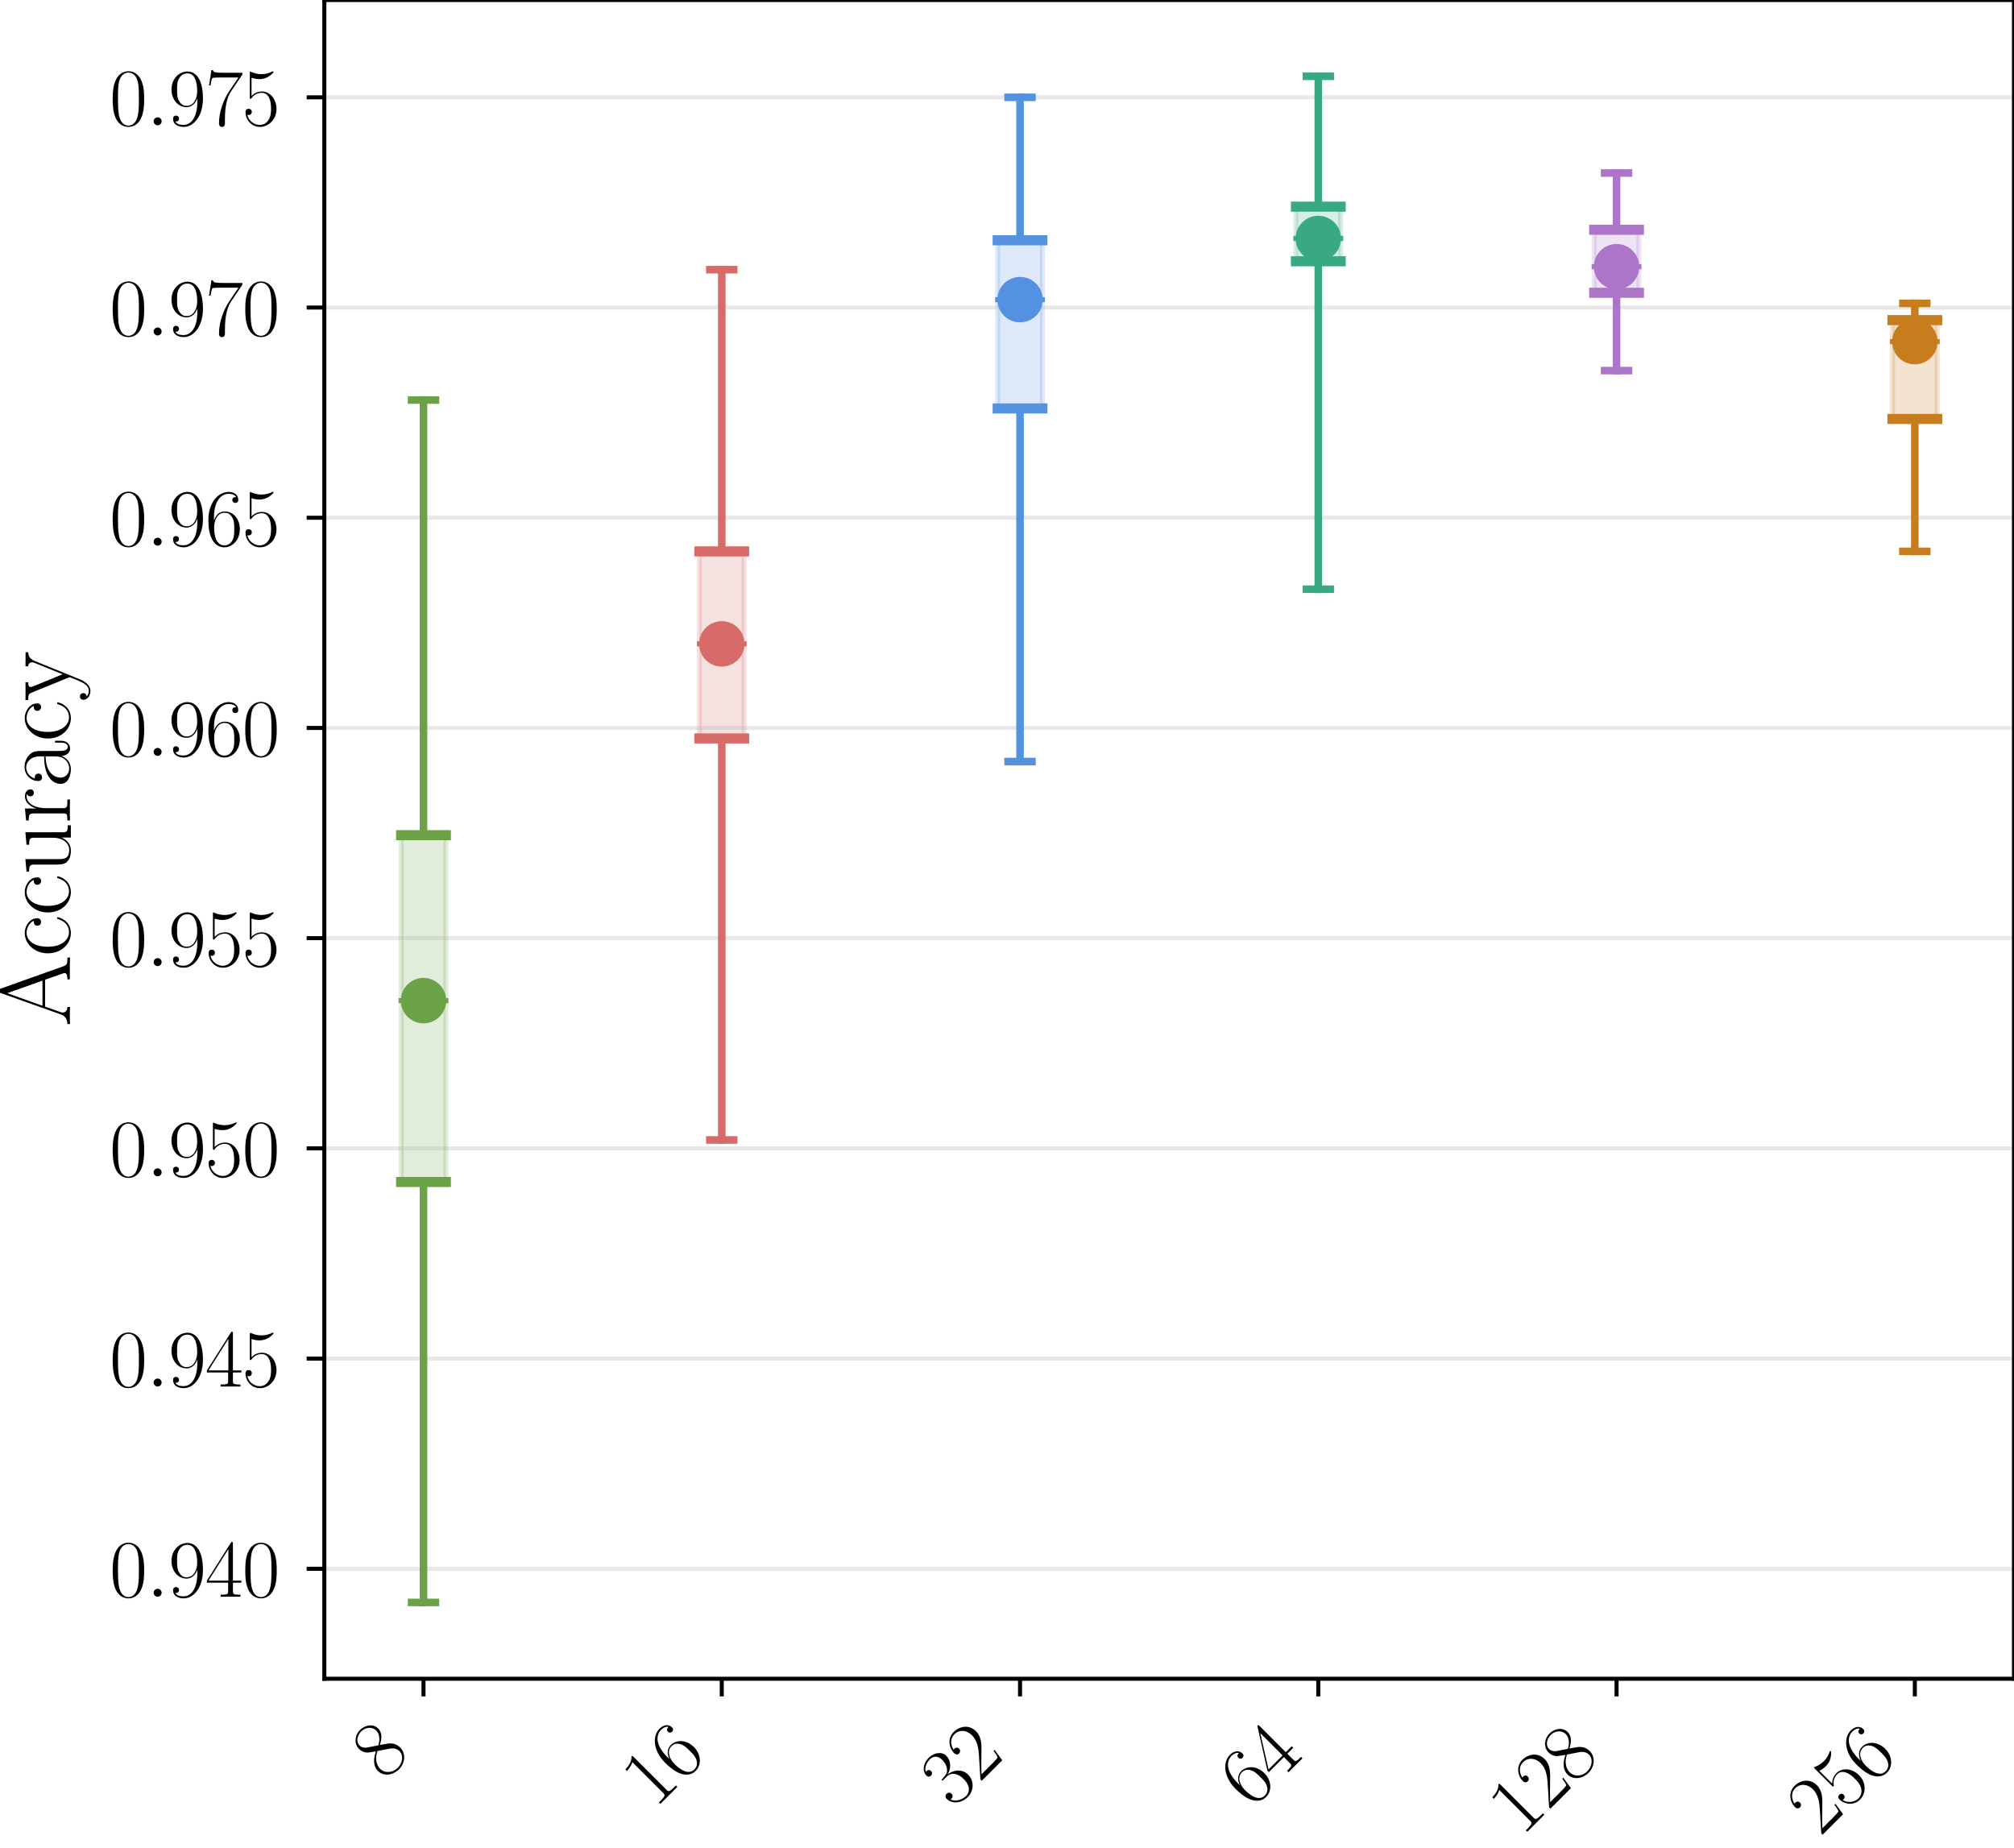 <?xml version="1.0" encoding="utf-8" standalone="no"?>
<!DOCTYPE svg PUBLIC "-//W3C//DTD SVG 1.1//EN"
  "http://www.w3.org/Graphics/SVG/1.1/DTD/svg11.dtd">
<svg xmlns:xlink="http://www.w3.org/1999/xlink" width="399.064pt" height="366.214pt" viewBox="0 0 399.064 366.214" xmlns="http://www.w3.org/2000/svg" version="1.1">
 <defs>
  <style type="text/css">*{stroke-linejoin: round; stroke-linecap: butt}</style>
 </defs>
 <g id="figure_1">
  <g id="patch_1">
   <path d="M 0 366.214 
L 399.064 366.214 
L 399.064 0 
L 0 0 
z
" style="fill: #ffffff"/>
  </g>
  <g id="axes_1">
   <g id="patch_2">
    <path d="M 64.264 332.64 
L 399.064 332.64 
L 399.064 0 
L 64.264 0 
z
" style="fill: #ffffff"/>
   </g>
   <g id="patch_3">
    <path d="M 79.482 234.214 
L 88.347 234.214 
L 88.347 165.487 
L 79.482 165.487 
z
" clip-path="url(#p535598fc4d)" style="fill: #6ca247; opacity: 0.2; stroke: #6ca247; stroke-linejoin: miter"/>
   </g>
   <g id="patch_4">
    <path d="M 138.582 146.327 
L 147.447 146.327 
L 147.447 109.256 
L 138.582 109.256 
z
" clip-path="url(#p535598fc4d)" style="fill: #d66b6a; opacity: 0.2; stroke: #d66b6a; stroke-linejoin: miter"/>
   </g>
   <g id="patch_5">
    <path d="M 197.682 80.932 
L 206.547 80.932 
L 206.547 47.609 
L 197.682 47.609 
z
" clip-path="url(#p535598fc4d)" style="fill: #5591e1; opacity: 0.2; stroke: #5591e1; stroke-linejoin: miter"/>
   </g>
   <g id="patch_6">
    <path d="M 256.782 51.775 
L 265.646 51.775 
L 265.646 40.945 
L 256.782 40.945 
z
" clip-path="url(#p535598fc4d)" style="fill: #39a985; opacity: 0.2; stroke: #39a985; stroke-linejoin: miter"/>
   </g>
   <g id="patch_7">
    <path d="M 315.881 58.022 
L 324.746 58.022 
L 324.746 45.527 
L 315.881 45.527 
z
" clip-path="url(#p535598fc4d)" style="fill: #ad75ca; opacity: 0.2; stroke: #ad75ca; stroke-linejoin: miter"/>
   </g>
   <g id="patch_8">
    <path d="M 374.981 83.014 
L 383.846 83.014 
L 383.846 63.437 
L 374.981 63.437 
z
" clip-path="url(#p535598fc4d)" style="fill: #c77c1e; opacity: 0.2; stroke: #c77c1e; stroke-linejoin: miter"/>
   </g>
   <g id="matplotlib.axis_1">
    <g id="xtick_1">
     <g id="line2d_1">
      <defs>
       <path id="ma8cd90dd08" d="M 0 0 
L 0 3.5 
" style="stroke: #000000; stroke-width: 0.8"/>
      </defs>
      <g>
       <use xlink:href="#ma8cd90dd08" x="83.915" y="332.64" style="stroke: #000000; stroke-width: 0.8"/>
      </g>
     </g>
     <g id="text_1">
      <!-- 8 -->
      <g transform="translate(76.205 352.986) rotate(-45) scale(0.16 -0.16)">
       <defs>
        <path id="CMR17-38" d="M 1741 2264 
C 2144 2467 2554 2773 2554 3263 
C 2554 3841 1990 4179 1472 4179 
C 890 4179 378 3759 378 3180 
C 378 3021 416 2747 666 2505 
C 730 2442 998 2251 1171 2130 
C 883 1983 211 1634 211 934 
C 211 279 838 -128 1459 -128 
C 2144 -128 2720 362 2720 1010 
C 2720 1590 2330 1857 2074 2029 
L 1741 2264 
z
M 902 2822 
C 851 2854 595 3051 595 3351 
C 595 3739 998 4032 1459 4032 
C 1965 4032 2336 3676 2336 3262 
C 2336 2669 1670 2331 1638 2331 
C 1632 2331 1626 2331 1574 2370 
L 902 2822 
z
M 2080 1519 
C 2176 1449 2483 1240 2483 851 
C 2483 381 2010 25 1472 25 
C 890 25 448 438 448 940 
C 448 1443 838 1862 1280 2060 
L 2080 1519 
z
" transform="scale(0.016)"/>
       </defs>
       <use xlink:href="#CMR17-38" transform="scale(0.996)"/>
      </g>
     </g>
    </g>
    <g id="xtick_2">
     <g id="line2d_2">
      <g>
       <use xlink:href="#ma8cd90dd08" x="143.015" y="332.64" style="stroke: #000000; stroke-width: 0.8"/>
      </g>
     </g>
     <g id="text_2">
      <!-- 16 -->
      <g transform="translate(129.786 358.504) rotate(-45) scale(0.16 -0.16)">
       <defs>
        <path id="CMR17-31" d="M 1702 4058 
C 1702 4192 1696 4192 1606 4192 
C 1357 3916 979 3827 621 3827 
C 602 3827 570 3827 563 3808 
C 557 3795 557 3782 557 3648 
C 755 3648 1088 3686 1344 3839 
L 1344 461 
C 1344 236 1331 160 781 160 
L 589 160 
L 589 0 
C 896 0 1216 0 1523 0 
C 1830 0 2150 0 2458 0 
L 2458 160 
L 2266 160 
C 1715 160 1702 230 1702 458 
L 1702 4058 
z
" transform="scale(0.016)"/>
        <path id="CMR17-36" d="M 678 2176 
C 678 3690 1395 4032 1811 4032 
C 1946 4032 2272 4009 2400 3776 
C 2298 3776 2106 3776 2106 3553 
C 2106 3381 2246 3323 2336 3323 
C 2394 3323 2566 3348 2566 3560 
C 2566 3954 2246 4179 1805 4179 
C 1043 4179 243 3390 243 1984 
C 243 253 966 -128 1478 -128 
C 2099 -128 2688 427 2688 1283 
C 2688 2081 2170 2662 1517 2662 
C 1126 2662 838 2407 678 1960 
L 678 2176 
z
M 1478 25 
C 691 25 691 1200 691 1436 
C 691 1896 909 2560 1504 2560 
C 1613 2560 1926 2560 2138 2120 
C 2253 1870 2253 1609 2253 1289 
C 2253 944 2253 690 2118 434 
C 1978 171 1773 25 1478 25 
z
" transform="scale(0.016)"/>
       </defs>
       <use xlink:href="#CMR17-31" transform="scale(0.996)"/>
       <use xlink:href="#CMR17-36" transform="translate(45.69 0) scale(0.996)"/>
      </g>
     </g>
    </g>
    <g id="xtick_3">
     <g id="line2d_3">
      <g>
       <use xlink:href="#ma8cd90dd08" x="202.114" y="332.64" style="stroke: #000000; stroke-width: 0.8"/>
      </g>
     </g>
     <g id="text_3">
      <!-- 32 -->
      <g transform="translate(188.886 358.504) rotate(-45) scale(0.16 -0.16)">
       <defs>
        <path id="CMR17-33" d="M 1414 2157 
C 1984 2157 2234 1662 2234 1090 
C 2234 320 1824 25 1453 25 
C 1114 25 563 194 390 693 
C 422 680 454 680 486 680 
C 640 680 755 782 755 948 
C 755 1133 614 1216 486 1216 
C 378 1216 211 1165 211 926 
C 211 335 787 -128 1466 -128 
C 2176 -128 2720 430 2720 1085 
C 2720 1707 2208 2157 1600 2227 
C 2086 2328 2554 2756 2554 3329 
C 2554 3820 2048 4179 1472 4179 
C 890 4179 378 3829 378 3329 
C 378 3110 544 3072 627 3072 
C 762 3072 877 3155 877 3321 
C 877 3486 762 3569 627 3569 
C 602 3569 570 3569 544 3557 
C 730 3959 1235 4032 1459 4032 
C 1683 4032 2106 3925 2106 3320 
C 2106 3143 2080 2828 1862 2550 
C 1670 2304 1453 2304 1242 2284 
C 1210 2284 1062 2269 1037 2269 
C 992 2263 966 2257 966 2208 
C 966 2163 973 2157 1101 2157 
L 1414 2157 
z
" transform="scale(0.016)"/>
        <path id="CMR17-32" d="M 2669 989 
L 2554 989 
C 2490 536 2438 459 2413 420 
C 2381 369 1920 369 1830 369 
L 602 369 
C 832 619 1280 1072 1824 1597 
C 2214 1967 2669 2402 2669 3035 
C 2669 3790 2067 4224 1395 4224 
C 691 4224 262 3604 262 3030 
C 262 2780 448 2748 525 2748 
C 589 2748 781 2787 781 3010 
C 781 3207 614 3264 525 3264 
C 486 3264 448 3258 422 3245 
C 544 3790 915 4058 1306 4058 
C 1862 4058 2227 3617 2227 3035 
C 2227 2479 1901 2000 1536 1584 
L 262 146 
L 262 0 
L 2515 0 
L 2669 989 
z
" transform="scale(0.016)"/>
       </defs>
       <use xlink:href="#CMR17-33" transform="scale(0.996)"/>
       <use xlink:href="#CMR17-32" transform="translate(45.69 0) scale(0.996)"/>
      </g>
     </g>
    </g>
    <g id="xtick_4">
     <g id="line2d_4">
      <g>
       <use xlink:href="#ma8cd90dd08" x="261.214" y="332.64" style="stroke: #000000; stroke-width: 0.8"/>
      </g>
     </g>
     <g id="text_4">
      <!-- 64 -->
      <g transform="translate(247.986 358.504) rotate(-45) scale(0.16 -0.16)">
       <defs>
        <path id="CMR17-34" d="M 2150 4122 
C 2150 4256 2144 4256 2029 4256 
L 128 1254 
L 128 1088 
L 1779 1088 
L 1779 457 
C 1779 224 1766 160 1318 160 
L 1197 160 
L 1197 0 
C 1402 0 1747 0 1965 0 
C 2182 0 2528 0 2733 0 
L 2733 160 
L 2611 160 
C 2163 160 2150 224 2150 457 
L 2150 1088 
L 2803 1088 
L 2803 1254 
L 2150 1254 
L 2150 4122 
z
M 1798 3703 
L 1798 1254 
L 256 1254 
L 1798 3703 
z
" transform="scale(0.016)"/>
       </defs>
       <use xlink:href="#CMR17-36" transform="scale(0.996)"/>
       <use xlink:href="#CMR17-34" transform="translate(45.69 0) scale(0.996)"/>
      </g>
     </g>
    </g>
    <g id="xtick_5">
     <g id="line2d_5">
      <g>
       <use xlink:href="#ma8cd90dd08" x="320.314" y="332.64" style="stroke: #000000; stroke-width: 0.8"/>
      </g>
     </g>
     <g id="text_5">
      <!-- 128 -->
      <g transform="translate(301.567 364.022) rotate(-45) scale(0.16 -0.16)">
       <use xlink:href="#CMR17-31" transform="scale(0.996)"/>
       <use xlink:href="#CMR17-32" transform="translate(45.69 0) scale(0.996)"/>
       <use xlink:href="#CMR17-38" transform="translate(91.381 0) scale(0.996)"/>
      </g>
     </g>
    </g>
    <g id="xtick_6">
     <g id="line2d_6">
      <g>
       <use xlink:href="#ma8cd90dd08" x="379.413" y="332.64" style="stroke: #000000; stroke-width: 0.8"/>
      </g>
     </g>
     <g id="text_6">
      <!-- 256 -->
      <g transform="translate(360.667 364.022) rotate(-45) scale(0.16 -0.16)">
       <defs>
        <path id="CMR17-35" d="M 730 3692 
C 794 3666 1056 3584 1325 3584 
C 1920 3584 2246 3911 2432 4100 
C 2432 4157 2432 4192 2394 4192 
C 2387 4192 2374 4192 2323 4163 
C 2099 4058 1837 3973 1517 3973 
C 1325 3973 1037 3999 723 4139 
C 653 4171 640 4171 634 4171 
C 602 4171 595 4164 595 4037 
L 595 2203 
C 595 2089 595 2057 659 2057 
C 691 2057 704 2070 736 2114 
C 941 2401 1222 2522 1542 2522 
C 1766 2522 2246 2382 2246 1289 
C 2246 1085 2246 715 2054 421 
C 1894 159 1645 25 1370 25 
C 947 25 518 320 403 814 
C 429 807 480 795 506 795 
C 589 795 749 840 749 1038 
C 749 1210 627 1280 506 1280 
C 358 1280 262 1190 262 1011 
C 262 454 704 -128 1382 -128 
C 2042 -128 2669 440 2669 1264 
C 2669 2030 2170 2624 1549 2624 
C 1222 2624 947 2503 730 2274 
L 730 3692 
z
" transform="scale(0.016)"/>
       </defs>
       <use xlink:href="#CMR17-32" transform="scale(0.996)"/>
       <use xlink:href="#CMR17-35" transform="translate(45.69 0) scale(0.996)"/>
       <use xlink:href="#CMR17-36" transform="translate(91.381 0) scale(0.996)"/>
      </g>
     </g>
    </g>
   </g>
   <g id="matplotlib.axis_2">
    <g id="ytick_1">
     <g id="line2d_7">
      <path d="M 64.264 310.856 
L 399.064 310.856 
" clip-path="url(#p535598fc4d)" style="fill: none; stroke: #b0b0b0; stroke-opacity: 0.3; stroke-width: 0.8; stroke-linecap: square"/>
     </g>
     <g id="line2d_8">
      <defs>
       <path id="mae20d6d750" d="M 0 0 
L -3.5 0 
" style="stroke: #000000; stroke-width: 0.8"/>
      </defs>
      <g>
       <use xlink:href="#mae20d6d750" x="64.264" y="310.856" style="stroke: #000000; stroke-width: 0.8"/>
      </g>
     </g>
     <g id="text_7">
      <!-- $\mathdefault{0.940}$ -->
      <g transform="translate(21.713 316.39) scale(0.16 -0.16)">
       <defs>
        <path id="CMR17-30" d="M 2688 2025 
C 2688 2416 2682 3080 2413 3591 
C 2176 4039 1798 4198 1466 4198 
C 1158 4198 768 4058 525 3597 
C 269 3118 243 2524 243 2025 
C 243 1661 250 1106 448 619 
C 723 -39 1216 -128 1466 -128 
C 1760 -128 2208 -7 2470 600 
C 2662 1042 2688 1559 2688 2025 
z
M 1466 -26 
C 1056 -26 813 325 723 812 
C 653 1188 653 1738 653 2096 
C 653 2588 653 2997 736 3387 
C 858 3929 1216 4096 1466 4096 
C 1728 4096 2067 3923 2189 3400 
C 2272 3036 2278 2607 2278 2096 
C 2278 1680 2278 1169 2202 792 
C 2067 95 1690 -26 1466 -26 
z
" transform="scale(0.016)"/>
        <path id="CMMI12-3a" d="M 1178 307 
C 1178 492 1024 619 870 619 
C 685 619 557 466 557 313 
C 557 128 710 0 864 0 
C 1050 0 1178 153 1178 307 
z
" transform="scale(0.016)"/>
        <path id="CMR17-39" d="M 2253 1864 
C 2253 464 1670 31 1190 31 
C 1043 31 685 31 538 294 
C 704 268 826 357 826 518 
C 826 692 685 749 595 749 
C 538 749 365 723 365 506 
C 365 71 742 -128 1203 -128 
C 1939 -128 2688 674 2688 2073 
C 2688 3817 1971 4179 1485 4179 
C 851 4179 243 3628 243 2778 
C 243 1991 762 1408 1414 1408 
C 1952 1408 2189 1903 2253 2112 
L 2253 1864 
z
M 1427 1510 
C 1254 1510 1011 1542 813 1922 
C 678 2169 678 2461 678 2771 
C 678 3146 678 3405 858 3684 
C 947 3817 1114 4032 1485 4032 
C 2240 4032 2240 2885 2240 2632 
C 2240 2182 2035 1510 1427 1510 
z
" transform="scale(0.016)"/>
       </defs>
       <use xlink:href="#CMR17-30" transform="scale(0.996)"/>
       <use xlink:href="#CMMI12-3a" transform="translate(45.69 0) scale(0.996)"/>
       <use xlink:href="#CMR17-39" transform="translate(72.788 0) scale(0.996)"/>
       <use xlink:href="#CMR17-34" transform="translate(118.478 0) scale(0.996)"/>
       <use xlink:href="#CMR17-30" transform="translate(164.169 0) scale(0.996)"/>
      </g>
     </g>
    </g>
    <g id="ytick_2">
     <g id="line2d_9">
      <path d="M 64.264 269.203 
L 399.064 269.203 
" clip-path="url(#p535598fc4d)" style="fill: none; stroke: #b0b0b0; stroke-opacity: 0.3; stroke-width: 0.8; stroke-linecap: square"/>
     </g>
     <g id="line2d_10">
      <g>
       <use xlink:href="#mae20d6d750" x="64.264" y="269.203" style="stroke: #000000; stroke-width: 0.8"/>
      </g>
     </g>
     <g id="text_8">
      <!-- $\mathdefault{0.945}$ -->
      <g transform="translate(21.713 274.737) scale(0.16 -0.16)">
       <use xlink:href="#CMR17-30" transform="scale(0.996)"/>
       <use xlink:href="#CMMI12-3a" transform="translate(45.69 0) scale(0.996)"/>
       <use xlink:href="#CMR17-39" transform="translate(72.788 0) scale(0.996)"/>
       <use xlink:href="#CMR17-34" transform="translate(118.478 0) scale(0.996)"/>
       <use xlink:href="#CMR17-35" transform="translate(164.169 0) scale(0.996)"/>
      </g>
     </g>
    </g>
    <g id="ytick_3">
     <g id="line2d_11">
      <path d="M 64.264 227.55 
L 399.064 227.55 
" clip-path="url(#p535598fc4d)" style="fill: none; stroke: #b0b0b0; stroke-opacity: 0.3; stroke-width: 0.8; stroke-linecap: square"/>
     </g>
     <g id="line2d_12">
      <g>
       <use xlink:href="#mae20d6d750" x="64.264" y="227.55" style="stroke: #000000; stroke-width: 0.8"/>
      </g>
     </g>
     <g id="text_9">
      <!-- $\mathdefault{0.950}$ -->
      <g transform="translate(21.713 233.085) scale(0.16 -0.16)">
       <use xlink:href="#CMR17-30" transform="scale(0.996)"/>
       <use xlink:href="#CMMI12-3a" transform="translate(45.69 0) scale(0.996)"/>
       <use xlink:href="#CMR17-39" transform="translate(72.788 0) scale(0.996)"/>
       <use xlink:href="#CMR17-35" transform="translate(118.478 0) scale(0.996)"/>
       <use xlink:href="#CMR17-30" transform="translate(164.169 0) scale(0.996)"/>
      </g>
     </g>
    </g>
    <g id="ytick_4">
     <g id="line2d_13">
      <path d="M 64.264 185.897 
L 399.064 185.897 
" clip-path="url(#p535598fc4d)" style="fill: none; stroke: #b0b0b0; stroke-opacity: 0.3; stroke-width: 0.8; stroke-linecap: square"/>
     </g>
     <g id="line2d_14">
      <g>
       <use xlink:href="#mae20d6d750" x="64.264" y="185.897" style="stroke: #000000; stroke-width: 0.8"/>
      </g>
     </g>
     <g id="text_10">
      <!-- $\mathdefault{0.955}$ -->
      <g transform="translate(21.713 191.432) scale(0.16 -0.16)">
       <use xlink:href="#CMR17-30" transform="scale(0.996)"/>
       <use xlink:href="#CMMI12-3a" transform="translate(45.69 0) scale(0.996)"/>
       <use xlink:href="#CMR17-39" transform="translate(72.788 0) scale(0.996)"/>
       <use xlink:href="#CMR17-35" transform="translate(118.478 0) scale(0.996)"/>
       <use xlink:href="#CMR17-35" transform="translate(164.169 0) scale(0.996)"/>
      </g>
     </g>
    </g>
    <g id="ytick_5">
     <g id="line2d_15">
      <path d="M 64.264 144.244 
L 399.064 144.244 
" clip-path="url(#p535598fc4d)" style="fill: none; stroke: #b0b0b0; stroke-opacity: 0.3; stroke-width: 0.8; stroke-linecap: square"/>
     </g>
     <g id="line2d_16">
      <g>
       <use xlink:href="#mae20d6d750" x="64.264" y="144.244" style="stroke: #000000; stroke-width: 0.8"/>
      </g>
     </g>
     <g id="text_11">
      <!-- $\mathdefault{0.960}$ -->
      <g transform="translate(21.713 149.779) scale(0.16 -0.16)">
       <use xlink:href="#CMR17-30" transform="scale(0.996)"/>
       <use xlink:href="#CMMI12-3a" transform="translate(45.69 0) scale(0.996)"/>
       <use xlink:href="#CMR17-39" transform="translate(72.788 0) scale(0.996)"/>
       <use xlink:href="#CMR17-36" transform="translate(118.478 0) scale(0.996)"/>
       <use xlink:href="#CMR17-30" transform="translate(164.169 0) scale(0.996)"/>
      </g>
     </g>
    </g>
    <g id="ytick_6">
     <g id="line2d_17">
      <path d="M 64.264 102.591 
L 399.064 102.591 
" clip-path="url(#p535598fc4d)" style="fill: none; stroke: #b0b0b0; stroke-opacity: 0.3; stroke-width: 0.8; stroke-linecap: square"/>
     </g>
     <g id="line2d_18">
      <g>
       <use xlink:href="#mae20d6d750" x="64.264" y="102.591" style="stroke: #000000; stroke-width: 0.8"/>
      </g>
     </g>
     <g id="text_12">
      <!-- $\mathdefault{0.965}$ -->
      <g transform="translate(21.713 108.126) scale(0.16 -0.16)">
       <use xlink:href="#CMR17-30" transform="scale(0.996)"/>
       <use xlink:href="#CMMI12-3a" transform="translate(45.69 0) scale(0.996)"/>
       <use xlink:href="#CMR17-39" transform="translate(72.788 0) scale(0.996)"/>
       <use xlink:href="#CMR17-36" transform="translate(118.478 0) scale(0.996)"/>
       <use xlink:href="#CMR17-35" transform="translate(164.169 0) scale(0.996)"/>
      </g>
     </g>
    </g>
    <g id="ytick_7">
     <g id="line2d_19">
      <path d="M 64.264 60.938 
L 399.064 60.938 
" clip-path="url(#p535598fc4d)" style="fill: none; stroke: #b0b0b0; stroke-opacity: 0.3; stroke-width: 0.8; stroke-linecap: square"/>
     </g>
     <g id="line2d_20">
      <g>
       <use xlink:href="#mae20d6d750" x="64.264" y="60.938" style="stroke: #000000; stroke-width: 0.8"/>
      </g>
     </g>
     <g id="text_13">
      <!-- $\mathdefault{0.970}$ -->
      <g transform="translate(21.713 66.473) scale(0.16 -0.16)">
       <defs>
        <path id="CMR17-37" d="M 2886 3941 
L 2886 4081 
L 1382 4081 
C 634 4081 621 4165 595 4288 
L 480 4288 
L 294 3094 
L 410 3094 
C 429 3215 474 3540 550 3661 
C 589 3712 1062 3712 1171 3712 
L 2579 3712 
L 1869 2661 
C 1395 1954 1069 999 1069 165 
C 1069 89 1069 -128 1299 -128 
C 1530 -128 1530 89 1530 171 
L 1530 465 
C 1530 1508 1709 2196 2003 2636 
L 2886 3941 
z
" transform="scale(0.016)"/>
       </defs>
       <use xlink:href="#CMR17-30" transform="scale(0.996)"/>
       <use xlink:href="#CMMI12-3a" transform="translate(45.69 0) scale(0.996)"/>
       <use xlink:href="#CMR17-39" transform="translate(72.788 0) scale(0.996)"/>
       <use xlink:href="#CMR17-37" transform="translate(118.478 0) scale(0.996)"/>
       <use xlink:href="#CMR17-30" transform="translate(164.169 0) scale(0.996)"/>
      </g>
     </g>
    </g>
    <g id="ytick_8">
     <g id="line2d_21">
      <path d="M 64.264 19.285 
L 399.064 19.285 
" clip-path="url(#p535598fc4d)" style="fill: none; stroke: #b0b0b0; stroke-opacity: 0.3; stroke-width: 0.8; stroke-linecap: square"/>
     </g>
     <g id="line2d_22">
      <g>
       <use xlink:href="#mae20d6d750" x="64.264" y="19.285" style="stroke: #000000; stroke-width: 0.8"/>
      </g>
     </g>
     <g id="text_14">
      <!-- $\mathdefault{0.975}$ -->
      <g transform="translate(21.713 24.82) scale(0.16 -0.16)">
       <use xlink:href="#CMR17-30" transform="scale(0.996)"/>
       <use xlink:href="#CMMI12-3a" transform="translate(45.69 0) scale(0.996)"/>
       <use xlink:href="#CMR17-39" transform="translate(72.788 0) scale(0.996)"/>
       <use xlink:href="#CMR17-37" transform="translate(118.478 0) scale(0.996)"/>
       <use xlink:href="#CMR17-35" transform="translate(164.169 0) scale(0.996)"/>
      </g>
     </g>
    </g>
    <g id="text_15">
     <!-- Accuracy -->
     <g transform="translate(13.837 203.389) rotate(-90) scale(0.2 -0.2)">
      <defs>
       <path id="CMR17-41" d="M 2323 4378 
C 2291 4461 2278 4480 2214 4480 
C 2150 4480 2138 4461 2106 4378 
L 749 566 
C 627 223 371 153 147 153 
L 147 -13 
C 262 0 518 0 640 0 
C 800 0 1056 0 1210 -13 
L 1210 153 
C 909 153 864 361 864 439 
C 864 497 877 530 890 569 
L 1229 1536 
L 2906 1536 
L 3290 442 
C 3322 365 3322 352 3322 327 
C 3322 153 3046 153 2925 153 
L 2925 0 
C 3110 0 3443 0 3642 0 
C 3808 0 4128 0 4282 -13 
L 4282 153 
C 3942 153 3827 153 3744 387 
L 2323 4378 
z
M 2067 3893 
L 2848 1702 
L 1286 1702 
L 2067 3893 
z
" transform="scale(0.016)"/>
       <path id="CMR17-63" d="M 2234 2240 
C 2112 2240 1933 2240 1933 2017 
C 1933 1838 2080 1787 2163 1787 
C 2208 1787 2394 1807 2394 2024 
C 2394 2467 1958 2803 1466 2803 
C 787 2803 211 2178 211 1363 
C 211 516 813 -64 1466 -64 
C 2259 -64 2458 677 2458 748 
C 2458 774 2451 793 2406 793 
C 2362 793 2355 787 2330 703 
C 2163 180 1798 51 1523 51 
C 1114 51 621 427 621 1369 
C 621 2338 1094 2688 1472 2688 
C 1722 2688 2093 2573 2234 2240 
z
" transform="scale(0.016)"/>
       <path id="CMR17-75" d="M 1882 2693 
L 1882 2528 
C 2259 2528 2317 2489 2317 2186 
L 2317 1032 
C 2317 500 2029 38 1555 38 
C 1030 38 986 348 986 678 
L 986 2763 
L 211 2693 
L 211 2528 
C 467 2528 640 2528 646 2274 
L 646 1058 
C 646 633 646 361 813 183 
C 896 101 1056 -64 1517 -64 
C 2061 -64 2272 377 2323 506 
L 2330 506 
L 2330 -63 
L 3091 -63 
L 3091 128 
C 2714 128 2656 166 2656 473 
L 2656 2763 
L 1882 2693 
z
" transform="scale(0.016)"/>
       <path id="CMR17-72" d="M 960 1497 
C 960 2112 1222 2688 1702 2688 
C 1747 2688 1792 2682 1837 2662 
C 1837 2662 1696 2617 1696 2452 
C 1696 2298 1818 2234 1914 2234 
C 1990 2234 2131 2279 2131 2458 
C 2131 2663 1926 2790 1709 2790 
C 1222 2790 1011 2317 947 2093 
L 941 2093 
L 941 2790 
L 198 2720 
L 198 2554 
C 576 2554 634 2515 634 2208 
L 634 428 
C 634 184 608 153 198 153 
L 198 -13 
C 352 0 646 0 813 0 
C 998 0 1325 0 1498 -13 
L 1498 153 
C 1037 153 960 153 960 440 
L 960 1497 
z
" transform="scale(0.016)"/>
       <path id="CMR17-61" d="M 2304 1653 
C 2304 2072 2304 2294 2035 2543 
C 1798 2752 1523 2816 1306 2816 
C 800 2816 435 2407 435 1971 
C 435 1728 627 1728 666 1728 
C 749 1728 896 1778 896 1954 
C 896 2112 774 2181 666 2181 
C 640 2181 608 2174 589 2168 
C 723 2592 1069 2714 1293 2714 
C 1613 2714 1965 2429 1965 1885 
L 1965 1600 
C 1587 1600 1133 1549 774 1357 
C 371 1133 256 813 256 570 
C 256 77 832 -64 1171 -64 
C 1523 -64 1850 139 1990 511 
C 2003 233 2182 -18 2464 -18 
C 2598 -18 2938 70 2938 567 
L 2938 920 
L 2822 920 
L 2822 562 
C 2822 178 2650 128 2566 128 
C 2304 128 2304 458 2304 738 
L 2304 1653 
z
M 1965 870 
C 1965 317 1568 38 1216 38 
C 896 38 646 275 646 570 
C 646 761 730 1100 1101 1305 
C 1408 1478 1760 1504 1965 1504 
L 1965 870 
z
" transform="scale(0.016)"/>
       <path id="CMR17-79" d="M 2496 2197 
C 2656 2586 2944 2586 3034 2586 
L 3034 2752 
C 2912 2752 2752 2752 2630 2752 
C 2496 2752 2285 2752 2157 2758 
L 2157 2592 
C 2400 2573 2406 2394 2406 2343 
C 2406 2280 2394 2248 2362 2171 
L 1664 449 
L 902 2306 
C 870 2382 870 2426 870 2433 
C 870 2573 1018 2586 1171 2586 
L 1171 2758 
C 1018 2752 742 2752 582 2752 
C 410 2752 205 2752 64 2758 
L 64 2586 
C 410 2586 448 2554 531 2350 
L 1485 15 
C 1197 -738 1030 -1178 627 -1178 
C 557 -1178 397 -1159 282 -1044 
C 429 -1031 493 -942 493 -833 
C 493 -725 416 -629 288 -629 
C 147 -629 77 -725 77 -840 
C 77 -1095 339 -1280 627 -1280 
C 998 -1280 1229 -922 1357 -604 
L 2496 2197 
z
" transform="scale(0.016)"/>
      </defs>
      <use xlink:href="#CMR17-41" transform="scale(0.996)"/>
      <use xlink:href="#CMR17-63" transform="translate(69.072 0) scale(0.996)"/>
      <use xlink:href="#CMR17-63" transform="translate(109.558 0) scale(0.996)"/>
      <use xlink:href="#CMR17-75" transform="translate(150.044 0) scale(0.996)"/>
      <use xlink:href="#CMR17-72" transform="translate(200.939 0) scale(0.996)"/>
      <use xlink:href="#CMR17-61" transform="translate(236.22 0) scale(0.996)"/>
      <use xlink:href="#CMR17-63" transform="translate(281.91 0) scale(0.996)"/>
      <use xlink:href="#CMR17-79" transform="translate(322.396 0) scale(0.996)"/>
     </g>
    </g>
   </g>
   <g id="line2d_23">
    <path d="M 79.482 234.214 
L 88.347 234.214 
" clip-path="url(#p535598fc4d)" style="fill: none; stroke: #6ca247; stroke-width: 2; stroke-linecap: square"/>
   </g>
   <g id="line2d_24">
    <path d="M 79.482 165.487 
L 88.347 165.487 
" clip-path="url(#p535598fc4d)" style="fill: none; stroke: #6ca247; stroke-width: 2; stroke-linecap: square"/>
   </g>
   <g id="line2d_25">
    <path d="M 83.915 317.52 
L 83.915 234.214 
" clip-path="url(#p535598fc4d)" style="fill: none; stroke: #6ca247; stroke-width: 1.5; stroke-linecap: square"/>
   </g>
   <g id="line2d_26">
    <path d="M 83.915 165.487 
L 83.915 79.265 
" clip-path="url(#p535598fc4d)" style="fill: none; stroke: #6ca247; stroke-width: 1.5; stroke-linecap: square"/>
   </g>
   <g id="line2d_27">
    <path d="M 81.551 317.52 
L 86.279 317.52 
" clip-path="url(#p535598fc4d)" style="fill: none; stroke: #6ca247; stroke-width: 1.5; stroke-linecap: square"/>
   </g>
   <g id="line2d_28">
    <path d="M 81.551 79.265 
L 86.279 79.265 
" clip-path="url(#p535598fc4d)" style="fill: none; stroke: #6ca247; stroke-width: 1.5; stroke-linecap: square"/>
   </g>
   <g id="line2d_29">
    <defs>
     <path id="m16c340cae0" d="M 0 4 
C 1.061 4 2.078 3.579 2.828 2.828 
C 3.579 2.078 4 1.061 4 0 
C 4 -1.061 3.579 -2.078 2.828 -2.828 
C 2.078 -3.579 1.061 -4 0 -4 
C -1.061 -4 -2.078 -3.579 -2.828 -2.828 
C -3.579 -2.078 -4 -1.061 -4 0 
C -4 1.061 -3.579 2.078 -2.828 2.828 
C -2.078 3.579 -1.061 4 0 4 
z
" style="stroke: #6ca247"/>
    </defs>
    <g clip-path="url(#p535598fc4d)">
     <use xlink:href="#m16c340cae0" x="83.915" y="198.274" style="fill: #6ca247; stroke: #6ca247"/>
    </g>
   </g>
   <g id="line2d_30">
    <path d="M 79.482 198.274 
L 88.347 198.274 
" clip-path="url(#p535598fc4d)" style="fill: none; stroke: #6ca247; stroke-linecap: square"/>
   </g>
   <g id="line2d_31">
    <path d="M 138.582 146.327 
L 147.447 146.327 
" clip-path="url(#p535598fc4d)" style="fill: none; stroke: #d66b6a; stroke-width: 2; stroke-linecap: square"/>
   </g>
   <g id="line2d_32">
    <path d="M 138.582 109.256 
L 147.447 109.256 
" clip-path="url(#p535598fc4d)" style="fill: none; stroke: #d66b6a; stroke-width: 2; stroke-linecap: square"/>
   </g>
   <g id="line2d_33">
    <path d="M 143.015 225.884 
L 143.015 146.327 
" clip-path="url(#p535598fc4d)" style="fill: none; stroke: #d66b6a; stroke-width: 1.5; stroke-linecap: square"/>
   </g>
   <g id="line2d_34">
    <path d="M 143.015 109.256 
L 143.015 53.441 
" clip-path="url(#p535598fc4d)" style="fill: none; stroke: #d66b6a; stroke-width: 1.5; stroke-linecap: square"/>
   </g>
   <g id="line2d_35">
    <path d="M 140.651 225.884 
L 145.379 225.884 
" clip-path="url(#p535598fc4d)" style="fill: none; stroke: #d66b6a; stroke-width: 1.5; stroke-linecap: square"/>
   </g>
   <g id="line2d_36">
    <path d="M 140.651 53.441 
L 145.379 53.441 
" clip-path="url(#p535598fc4d)" style="fill: none; stroke: #d66b6a; stroke-width: 1.5; stroke-linecap: square"/>
   </g>
   <g id="line2d_37">
    <defs>
     <path id="m2000318d6b" d="M 0 4 
C 1.061 4 2.078 3.579 2.828 2.828 
C 3.579 2.078 4 1.061 4 0 
C 4 -1.061 3.579 -2.078 2.828 -2.828 
C 2.078 -3.579 1.061 -4 0 -4 
C -1.061 -4 -2.078 -3.579 -2.828 -2.828 
C -3.579 -2.078 -4 -1.061 -4 0 
C -4 1.061 -3.579 2.078 -2.828 2.828 
C -2.078 3.579 -1.061 4 0 4 
z
" style="stroke: #d66b6a"/>
    </defs>
    <g clip-path="url(#p535598fc4d)">
     <use xlink:href="#m2000318d6b" x="143.015" y="127.583" style="fill: #d66b6a; stroke: #d66b6a"/>
    </g>
   </g>
   <g id="line2d_38">
    <path d="M 138.582 127.583 
L 147.447 127.583 
" clip-path="url(#p535598fc4d)" style="fill: none; stroke: #d66b6a; stroke-linecap: square"/>
   </g>
   <g id="line2d_39">
    <path d="M 197.682 80.932 
L 206.547 80.932 
" clip-path="url(#p535598fc4d)" style="fill: none; stroke: #5591e1; stroke-width: 2; stroke-linecap: square"/>
   </g>
   <g id="line2d_40">
    <path d="M 197.682 47.609 
L 206.547 47.609 
" clip-path="url(#p535598fc4d)" style="fill: none; stroke: #5591e1; stroke-width: 2; stroke-linecap: square"/>
   </g>
   <g id="line2d_41">
    <path d="M 202.114 150.908 
L 202.114 80.932 
" clip-path="url(#p535598fc4d)" style="fill: none; stroke: #5591e1; stroke-width: 1.5; stroke-linecap: square"/>
   </g>
   <g id="line2d_42">
    <path d="M 202.114 47.609 
L 202.114 19.285 
" clip-path="url(#p535598fc4d)" style="fill: none; stroke: #5591e1; stroke-width: 1.5; stroke-linecap: square"/>
   </g>
   <g id="line2d_43">
    <path d="M 199.75 150.908 
L 204.478 150.908 
" clip-path="url(#p535598fc4d)" style="fill: none; stroke: #5591e1; stroke-width: 1.5; stroke-linecap: square"/>
   </g>
   <g id="line2d_44">
    <path d="M 199.75 19.285 
L 204.478 19.285 
" clip-path="url(#p535598fc4d)" style="fill: none; stroke: #5591e1; stroke-width: 1.5; stroke-linecap: square"/>
   </g>
   <g id="line2d_45">
    <defs>
     <path id="m95f9ddcafe" d="M 0 4 
C 1.061 4 2.078 3.579 2.828 2.828 
C 3.579 2.078 4 1.061 4 0 
C 4 -1.061 3.579 -2.078 2.828 -2.828 
C 2.078 -3.579 1.061 -4 0 -4 
C -1.061 -4 -2.078 -3.579 -2.828 -2.828 
C -3.579 -2.078 -4 -1.061 -4 0 
C -4 1.061 -3.579 2.078 -2.828 2.828 
C -2.078 3.579 -1.061 4 0 4 
z
" style="stroke: #5591e1"/>
    </defs>
    <g clip-path="url(#p535598fc4d)">
     <use xlink:href="#m95f9ddcafe" x="202.114" y="59.376" style="fill: #5591e1; stroke: #5591e1"/>
    </g>
   </g>
   <g id="line2d_46">
    <path d="M 197.682 59.376 
L 206.547 59.376 
" clip-path="url(#p535598fc4d)" style="fill: none; stroke: #5591e1; stroke-linecap: square"/>
   </g>
   <g id="line2d_47">
    <path d="M 256.782 51.775 
L 265.646 51.775 
" clip-path="url(#p535598fc4d)" style="fill: none; stroke: #39a985; stroke-width: 2; stroke-linecap: square"/>
   </g>
   <g id="line2d_48">
    <path d="M 256.782 40.945 
L 265.646 40.945 
" clip-path="url(#p535598fc4d)" style="fill: none; stroke: #39a985; stroke-width: 2; stroke-linecap: square"/>
   </g>
   <g id="line2d_49">
    <path d="M 261.214 116.753 
L 261.214 51.775 
" clip-path="url(#p535598fc4d)" style="fill: none; stroke: #39a985; stroke-width: 1.5; stroke-linecap: square"/>
   </g>
   <g id="line2d_50">
    <path d="M 261.214 40.945 
L 261.214 15.12 
" clip-path="url(#p535598fc4d)" style="fill: none; stroke: #39a985; stroke-width: 1.5; stroke-linecap: square"/>
   </g>
   <g id="line2d_51">
    <path d="M 258.85 116.753 
L 263.578 116.753 
" clip-path="url(#p535598fc4d)" style="fill: none; stroke: #39a985; stroke-width: 1.5; stroke-linecap: square"/>
   </g>
   <g id="line2d_52">
    <path d="M 258.85 15.12 
L 263.578 15.12 
" clip-path="url(#p535598fc4d)" style="fill: none; stroke: #39a985; stroke-width: 1.5; stroke-linecap: square"/>
   </g>
   <g id="line2d_53">
    <defs>
     <path id="m5bc029df1b" d="M 0 4 
C 1.061 4 2.078 3.579 2.828 2.828 
C 3.579 2.078 4 1.061 4 0 
C 4 -1.061 3.579 -2.078 2.828 -2.828 
C 2.078 -3.579 1.061 -4 0 -4 
C -1.061 -4 -2.078 -3.579 -2.828 -2.828 
C -3.579 -2.078 -4 -1.061 -4 0 
C -4 1.061 -3.579 2.078 -2.828 2.828 
C -2.078 3.579 -1.061 4 0 4 
z
" style="stroke: #39a985"/>
    </defs>
    <g clip-path="url(#p535598fc4d)">
     <use xlink:href="#m5bc029df1b" x="261.214" y="47.252" style="fill: #39a985; stroke: #39a985"/>
    </g>
   </g>
   <g id="line2d_54">
    <path d="M 256.782 47.252 
L 265.646 47.252 
" clip-path="url(#p535598fc4d)" style="fill: none; stroke: #39a985; stroke-linecap: square"/>
   </g>
   <g id="line2d_55">
    <path d="M 315.881 58.022 
L 324.746 58.022 
" clip-path="url(#p535598fc4d)" style="fill: none; stroke: #ad75ca; stroke-width: 2; stroke-linecap: square"/>
   </g>
   <g id="line2d_56">
    <path d="M 315.881 45.527 
L 324.746 45.527 
" clip-path="url(#p535598fc4d)" style="fill: none; stroke: #ad75ca; stroke-width: 2; stroke-linecap: square"/>
   </g>
   <g id="line2d_57">
    <path d="M 320.314 73.434 
L 320.314 58.022 
" clip-path="url(#p535598fc4d)" style="fill: none; stroke: #ad75ca; stroke-width: 1.5; stroke-linecap: square"/>
   </g>
   <g id="line2d_58">
    <path d="M 320.314 45.527 
L 320.314 34.28 
" clip-path="url(#p535598fc4d)" style="fill: none; stroke: #ad75ca; stroke-width: 1.5; stroke-linecap: square"/>
   </g>
   <g id="line2d_59">
    <path d="M 317.95 73.434 
L 322.678 73.434 
" clip-path="url(#p535598fc4d)" style="fill: none; stroke: #ad75ca; stroke-width: 1.5; stroke-linecap: square"/>
   </g>
   <g id="line2d_60">
    <path d="M 317.95 34.28 
L 322.678 34.28 
" clip-path="url(#p535598fc4d)" style="fill: none; stroke: #ad75ca; stroke-width: 1.5; stroke-linecap: square"/>
   </g>
   <g id="line2d_61">
    <defs>
     <path id="m57745500c8" d="M 0 4 
C 1.061 4 2.078 3.579 2.828 2.828 
C 3.579 2.078 4 1.061 4 0 
C 4 -1.061 3.579 -2.078 2.828 -2.828 
C 2.078 -3.579 1.061 -4 0 -4 
C -1.061 -4 -2.078 -3.579 -2.828 -2.828 
C -3.579 -2.078 -4 -1.061 -4 0 
C -4 1.061 -3.579 2.078 -2.828 2.828 
C -2.078 3.579 -1.061 4 0 4 
z
" style="stroke: #ad75ca"/>
    </defs>
    <g clip-path="url(#p535598fc4d)">
     <use xlink:href="#m57745500c8" x="320.314" y="52.846" style="fill: #ad75ca; stroke: #ad75ca"/>
    </g>
   </g>
   <g id="line2d_62">
    <path d="M 315.881 52.846 
L 324.746 52.846 
" clip-path="url(#p535598fc4d)" style="fill: none; stroke: #ad75ca; stroke-linecap: square"/>
   </g>
   <g id="line2d_63">
    <path d="M 374.981 83.014 
L 383.846 83.014 
" clip-path="url(#p535598fc4d)" style="fill: none; stroke: #c77c1e; stroke-width: 2; stroke-linecap: square"/>
   </g>
   <g id="line2d_64">
    <path d="M 374.981 63.437 
L 383.846 63.437 
" clip-path="url(#p535598fc4d)" style="fill: none; stroke: #c77c1e; stroke-width: 2; stroke-linecap: square"/>
   </g>
   <g id="line2d_65">
    <path d="M 379.413 109.256 
L 379.413 83.014 
" clip-path="url(#p535598fc4d)" style="fill: none; stroke: #c77c1e; stroke-width: 1.5; stroke-linecap: square"/>
   </g>
   <g id="line2d_66">
    <path d="M 379.413 63.437 
L 379.413 60.105 
" clip-path="url(#p535598fc4d)" style="fill: none; stroke: #c77c1e; stroke-width: 1.5; stroke-linecap: square"/>
   </g>
   <g id="line2d_67">
    <path d="M 377.049 109.256 
L 381.777 109.256 
" clip-path="url(#p535598fc4d)" style="fill: none; stroke: #c77c1e; stroke-width: 1.5; stroke-linecap: square"/>
   </g>
   <g id="line2d_68">
    <path d="M 377.049 60.105 
L 381.777 60.105 
" clip-path="url(#p535598fc4d)" style="fill: none; stroke: #c77c1e; stroke-width: 1.5; stroke-linecap: square"/>
   </g>
   <g id="line2d_69">
    <defs>
     <path id="md12b8e6fc3" d="M 0 4 
C 1.061 4 2.078 3.579 2.828 2.828 
C 3.579 2.078 4 1.061 4 0 
C 4 -1.061 3.579 -2.078 2.828 -2.828 
C 2.078 -3.579 1.061 -4 0 -4 
C -1.061 -4 -2.078 -3.579 -2.828 -2.828 
C -3.579 -2.078 -4 -1.061 -4 0 
C -4 1.061 -3.579 2.078 -2.828 2.828 
C -2.078 3.579 -1.061 4 0 4 
z
" style="stroke: #c77c1e"/>
    </defs>
    <g clip-path="url(#p535598fc4d)">
     <use xlink:href="#md12b8e6fc3" x="379.413" y="67.695" style="fill: #c77c1e; stroke: #c77c1e"/>
    </g>
   </g>
   <g id="line2d_70">
    <path d="M 374.981 67.695 
L 383.846 67.695 
" clip-path="url(#p535598fc4d)" style="fill: none; stroke: #c77c1e; stroke-linecap: square"/>
   </g>
   <g id="patch_9">
    <path d="M 64.264 332.64 
L 64.264 0 
" style="fill: none; stroke: #000000; stroke-width: 0.8; stroke-linejoin: miter; stroke-linecap: square"/>
   </g>
   <g id="patch_10">
    <path d="M 399.064 332.64 
L 399.064 0 
" style="fill: none; stroke: #000000; stroke-width: 0.8; stroke-linejoin: miter; stroke-linecap: square"/>
   </g>
   <g id="patch_11">
    <path d="M 64.264 332.64 
L 399.064 332.64 
" style="fill: none; stroke: #000000; stroke-width: 0.8; stroke-linejoin: miter; stroke-linecap: square"/>
   </g>
   <g id="patch_12">
    <path d="M 64.264 0 
L 399.064 0 
" style="fill: none; stroke: #000000; stroke-width: 0.8; stroke-linejoin: miter; stroke-linecap: square"/>
   </g>
  </g>
 </g>
 <defs>
  <clipPath id="p535598fc4d">
   <rect x="64.264" y="0" width="334.8" height="332.64"/>
  </clipPath>
 </defs>
</svg>
